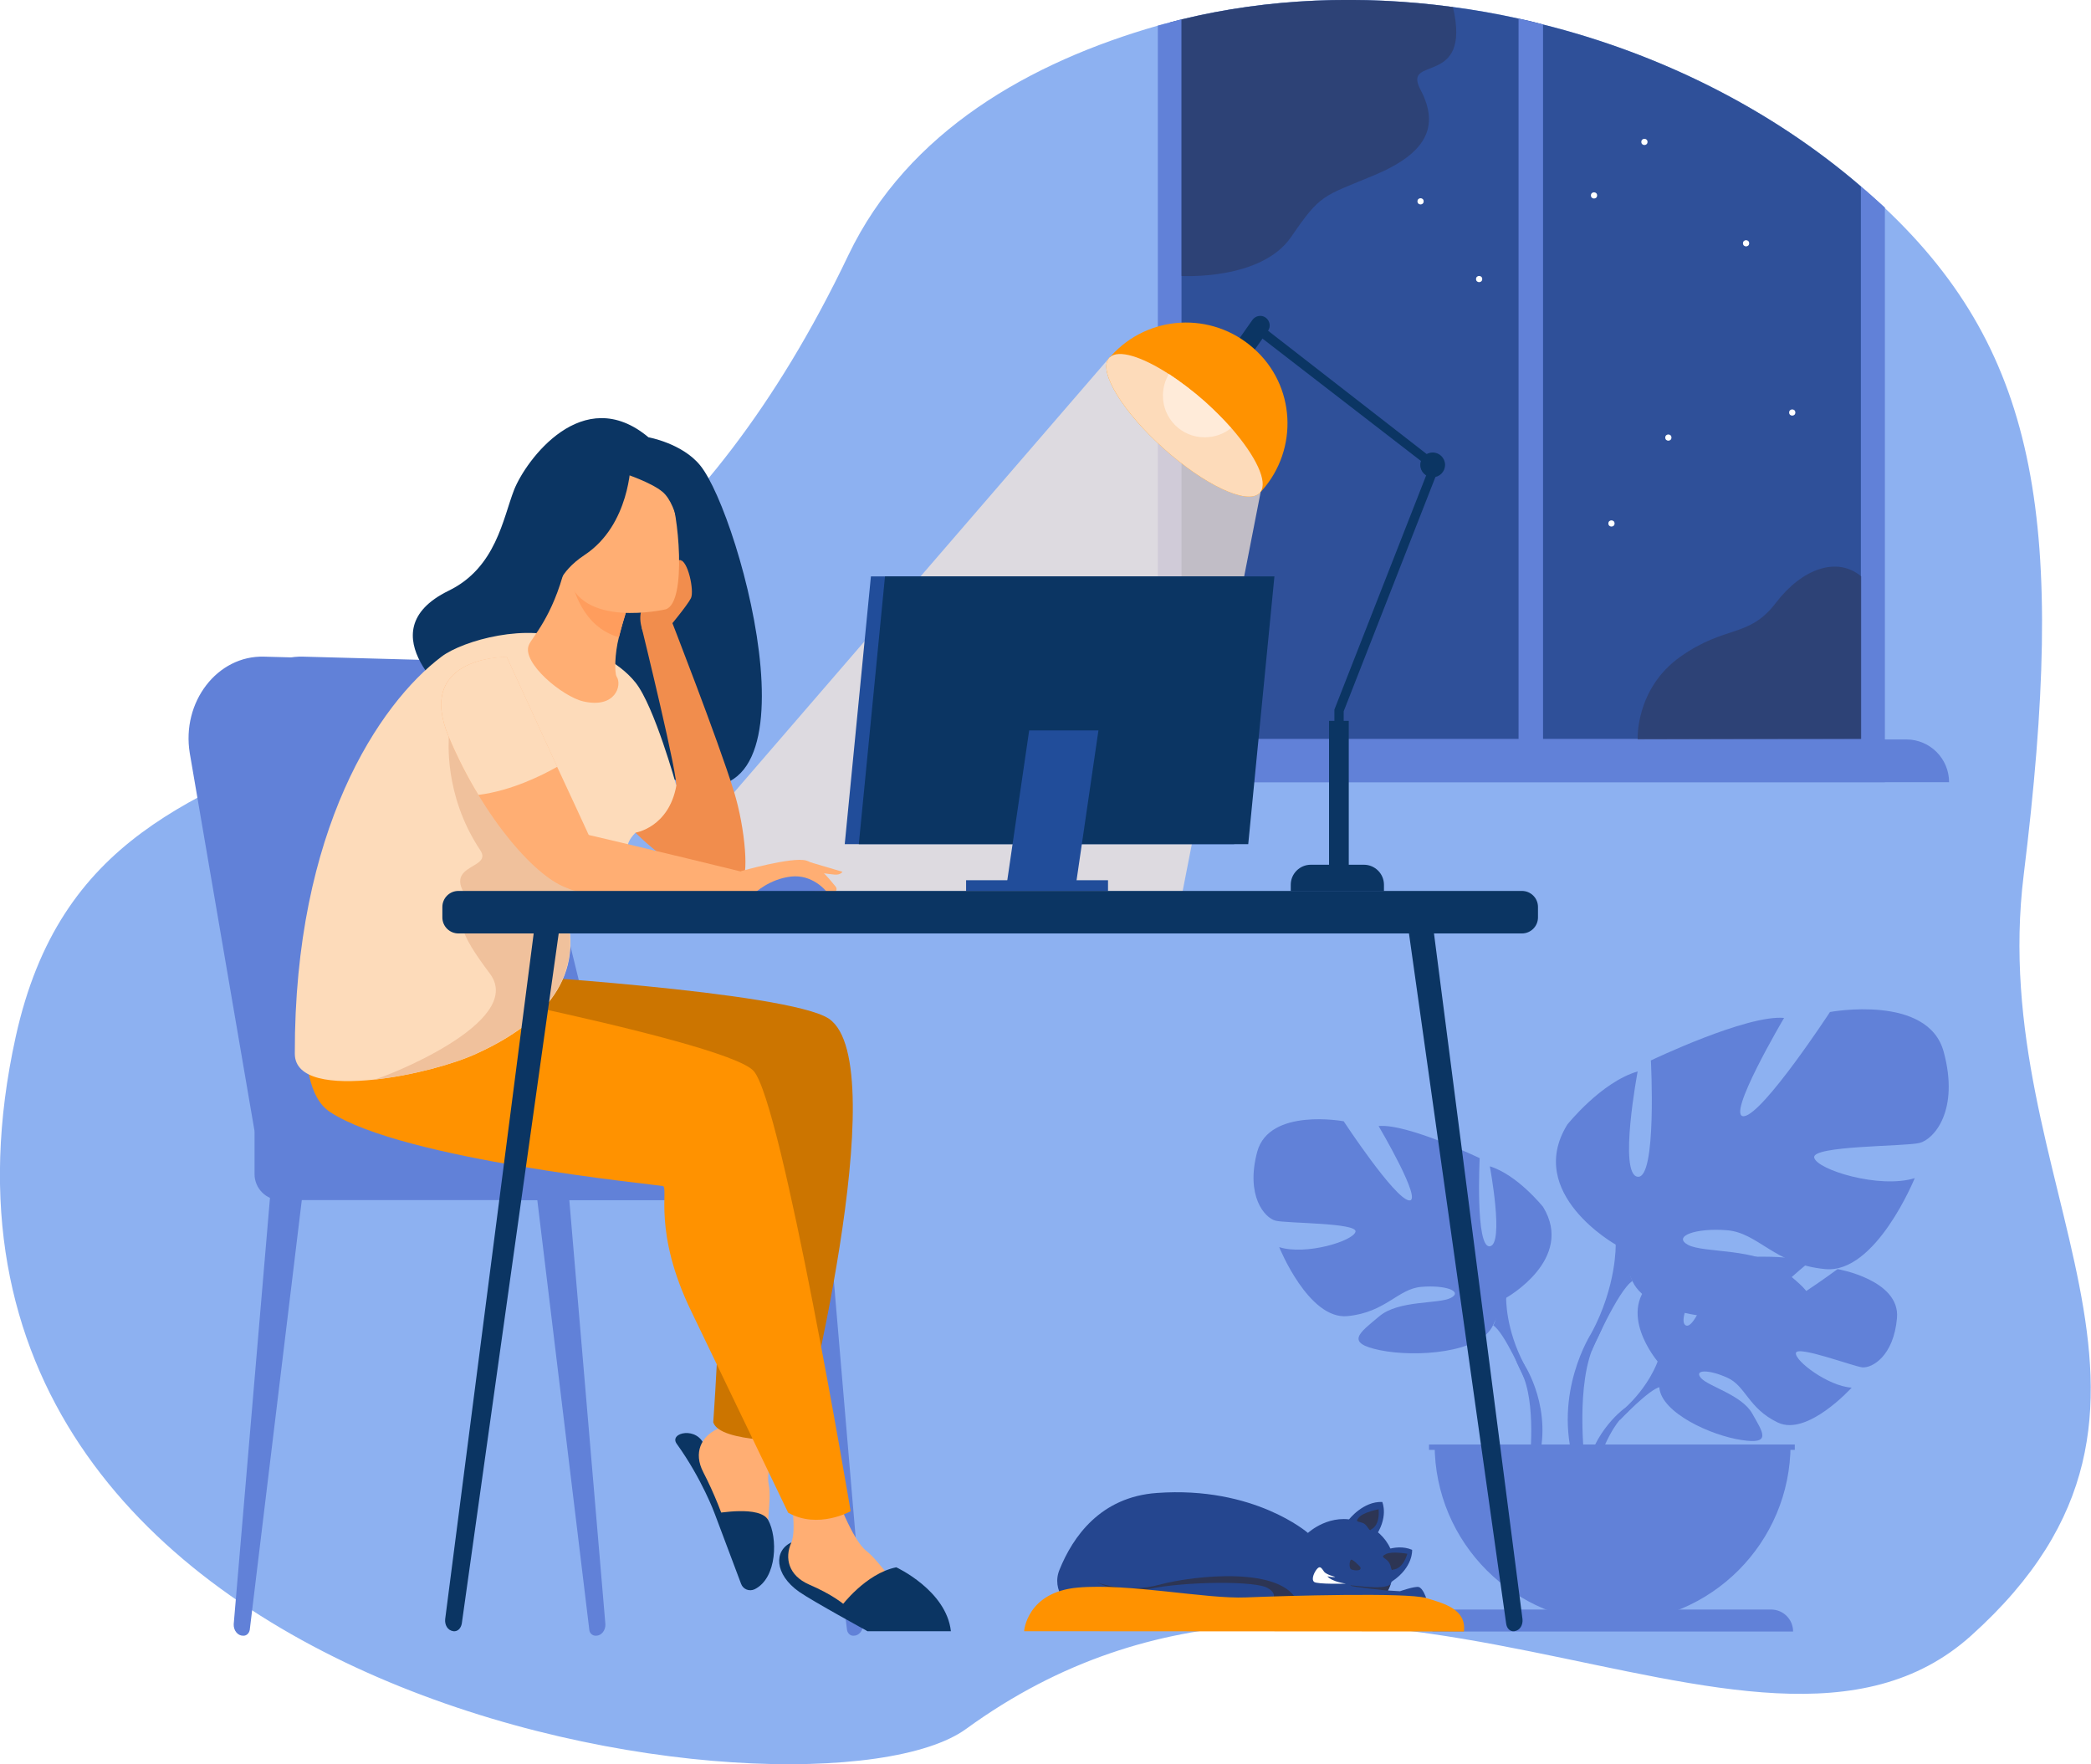 <?xml version="1.0" encoding="utf-8"?>
<!-- Generator: Adobe Illustrator 19.2.1, SVG Export Plug-In . SVG Version: 6.00 Build 0)  -->
<svg version="1.1" xmlns="http://www.w3.org/2000/svg" xmlns:xlink="http://www.w3.org/1999/xlink" x="0px" y="0px"
	 viewBox="0 0 742.6 626.5" style="enable-background:new 0 0 742.6 626.5;" xml:space="preserve">
<style type="text/css">
	.st0{fill:#07182B;}
	.st1{fill:url(#SVGID_1_);}
	.st2{fill:url(#SVGID_2_);}
	.st3{fill:url(#SVGID_3_);}
	.st4{fill:url(#SVGID_4_);}
	.st5{fill:url(#SVGID_5_);}
	.st6{fill:url(#SVGID_6_);}
	.st7{display:none;}
	.st8{display:inline;}
	.st9{fill:#142436;}
	.st10{fill:#1F2F40;}
	.st11{fill:#2B3A4A;}
	.st12{fill:#364353;}
	.st13{fill:#495562;}
	.st14{fill:#FF9700;}
	.st15{opacity:0.41;}
	.st16{fill:url(#SVGID_7_);}
	.st17{filter:url(#Adobe_OpacityMaskFilter);}
	.st18{fill:url(#SVGID_9_);}
	.st19{opacity:0.33;mask:url(#SVGID_8_);fill:url(#SVGID_10_);}
	.st20{fill:none;stroke:#FFFFFF;stroke-width:2;stroke-miterlimit:10;}
	.st21{fill:url(#SVGID_11_);}
	.st22{fill:url(#SVGID_12_);}
	.st23{fill:url(#SVGID_13_);}
	.st24{fill:url(#SVGID_14_);}
	.st25{fill:url(#SVGID_15_);}
	.st26{fill:url(#SVGID_16_);}
	.st27{fill:url(#SVGID_17_);}
	.st28{fill:url(#SVGID_18_);}
	.st29{fill:url(#SVGID_19_);}
	.st30{fill:url(#SVGID_20_);}
	.st31{fill:url(#SVGID_21_);}
	.st32{fill:url(#SVGID_22_);}
	.st33{fill:url(#SVGID_23_);}
	.st34{fill:url(#SVGID_24_);}
	.st35{fill:none;stroke:#D3FF4A;stroke-width:4;stroke-linecap:round;stroke-miterlimit:10;}
	.st36{fill:#D3FF4A;stroke:#D3FF4A;stroke-width:4;stroke-linecap:round;stroke-miterlimit:10;}
	.st37{opacity:0.62;fill:url(#SVGID_31_);}
	.st38{fill:#262626;}
	.st39{fill:#383838;}
	.st40{fill:url(#SVGID_34_);}
	.st41{fill:url(#SVGID_35_);}
	.st42{fill:url(#SVGID_36_);}
	.st43{fill:url(#SVGID_37_);}
	.st44{fill:url(#SVGID_38_);}
	.st45{fill:url(#SVGID_39_);}
	.st46{fill:#231F20;}
	.st47{fill:url(#SVGID_40_);}
	.st48{opacity:0.19;fill:url(#SVGID_43_);}
	.st49{opacity:0.19;fill:url(#SVGID_48_);}
	.st50{fill:#FFB450;}
	.st51{fill:none;}
	.st52{fill:#FFFFFF;}
	.st53{fill:#FF9200;}
	.st54{opacity:0.7;fill:#FFFFFF;enable-background:new    ;}
	.st55{fill:#263238;}
	.st56{opacity:0.2;fill:#FFFFFF;enable-background:new    ;}
	.st57{fill:none;stroke:#263238;stroke-linecap:round;stroke-linejoin:round;}
	.st58{opacity:0.44;fill:#FFFFFF;enable-background:new    ;}
	.st59{fill:none;stroke:#FFFFFF;stroke-miterlimit:10;}
	.st60{fill:none;stroke:#263238;stroke-width:0.5;stroke-miterlimit:10;}
	.st61{fill:#FFFFFF;stroke:#263238;stroke-width:0.5;stroke-miterlimit:10;}
	.st62{opacity:0.2;enable-background:new    ;}
	.st63{fill:#263238;stroke:#263238;stroke-linecap:round;stroke-linejoin:round;}
	.st64{fill:#FFFFFF;stroke:#263238;stroke-linecap:round;stroke-linejoin:round;}
	.st65{fill:#808080;stroke:#263238;stroke-linecap:round;stroke-linejoin:round;}
	.st66{fill:#FF9200;stroke:#263238;stroke-linecap:round;stroke-linejoin:round;}
	.st67{clip-path:url(#SVGID_54_);}
	.st68{clip-path:url(#SVGID_56_);}
	.st69{opacity:0.5;fill:#FFFFFF;enable-background:new    ;}
	.st70{clip-path:url(#SVGID_58_);}
	.st71{clip-path:url(#SVGID_60_);}
	.st72{clip-path:url(#SVGID_62_);}
	.st73{clip-path:url(#SVGID_64_);}
	.st74{fill:#575757;}
	.st75{fill:none;stroke:#575757;stroke-miterlimit:10;}
	.st76{fill:none;stroke:#263238;stroke-miterlimit:10;}
	.st77{stroke:#263238;stroke-linecap:round;stroke-linejoin:round;}
	.st78{fill:#282828;}
	.st79{clip-path:url(#SVGID_66_);}
	.st80{fill:#D3FF4A;}
	.st81{clip-path:url(#SVGID_68_);}
	.st82{clip-path:url(#SVGID_70_);}
	.st83{opacity:0.48;fill:#282828;enable-background:new    ;}
	.st84{clip-path:url(#SVGID_72_);}
	.st85{clip-path:url(#SVGID_74_);}
	.st86{fill:#425860;}
	.st87{fill:#455A64;}
	.st88{fill:#F5F5F5;}
	.st89{opacity:0.6;fill:#FFFFFF;}
	.st90{opacity:0.6;}
	.st91{opacity:0.8;fill:#FFFFFF;}
	.st92{fill:#37474F;}
	.st93{fill:#FAFAFA;}
	.st94{fill:#5B5B5B;}
	.st95{fill:none;stroke:#E0E0E0;stroke-width:0.497;stroke-linecap:round;stroke-linejoin:round;stroke-miterlimit:10;}
	.st96{fill:#FAFAFA;stroke:#E0E0E0;stroke-width:0.917;stroke-miterlimit:10;}
	.st97{fill:#545454;stroke:#E0E0E0;stroke-width:0.917;stroke-miterlimit:10;}
	.st98{opacity:0.1;}
	.st99{opacity:0.2;}
	.st100{opacity:0.5;fill:#FFFFFF;}
	.st101{opacity:0.4;}
	.st102{fill:#F0F0F0;}
	.st103{opacity:0.5;}
	.st104{fill:#D3FF4A;stroke:#000000;stroke-miterlimit:10;}
	.st105{fill:none;stroke:#D3FF4A;stroke-width:10;stroke-linecap:round;stroke-miterlimit:10;}
	.st106{fill:#FFFFFA;}
	.st107{fill:#FEFEFE;}
	.st108{fill:none;stroke:#D3FF4A;stroke-width:8;stroke-linecap:round;stroke-miterlimit:10;}
	.st109{fill:none;stroke:#FFFFFA;stroke-width:8;stroke-linecap:round;stroke-linejoin:round;stroke-miterlimit:10;}
	.st110{fill:#1A2935;}
	.st111{fill:none;stroke:#D3FF4A;stroke-width:6;stroke-linecap:round;stroke-miterlimit:10;}
	.st112{fill:#9DB537;}
	.st113{fill:#CC7500;}
	.st114{fill:none;stroke:#D3FF00;stroke-width:5;stroke-miterlimit:10;stroke-dasharray:30,30;}
	.st115{fill:none;stroke:#FF9200;stroke-width:5;stroke-miterlimit:10;stroke-dasharray:30,30;}
	.st116{fill:#D3FF00;}
	.st117{fill:#F9FFD9;}
	.st118{opacity:0.91;fill:#F9FFD9;}
	.st119{fill:#949494;}
	.st120{fill:#FFDEB2;}
	.st121{clip-path:url(#SVGID_76_);}
	.st122{clip-path:url(#SVGID_78_);}
	.st123{clip-path:url(#SVGID_80_);}
	.st124{clip-path:url(#SVGID_82_);}
	.st125{clip-path:url(#SVGID_84_);}
	.st126{clip-path:url(#SVGID_86_);}
	.st127{clip-path:url(#SVGID_88_);}
	.st128{clip-path:url(#SVGID_90_);}
	.st129{opacity:0.2;clip-path:url(#SVGID_92_);enable-background:new    ;}
	.st130{opacity:0.48;enable-background:new    ;}
	.st131{clip-path:url(#SVGID_94_);}
	.st132{clip-path:url(#SVGID_96_);}
	.st133{clip-path:url(#SVGID_98_);}
	.st134{clip-path:url(#SVGID_100_);}
	.st135{clip-path:url(#SVGID_102_);}
	.st136{clip-path:url(#SVGID_104_);}
	.st137{clip-path:url(#SVGID_106_);}
	.st138{clip-path:url(#SVGID_108_);}
	.st139{clip-path:url(#SVGID_110_);}
	.st140{clip-path:url(#SVGID_112_);}
	.st141{opacity:0.2;clip-path:url(#SVGID_114_);enable-background:new    ;}
	.st142{clip-path:url(#SVGID_116_);}
	.st143{clip-path:url(#SVGID_118_);}
	.st144{opacity:0.44;enable-background:new    ;}
	.st145{fill:#808080;}
	.st146{clip-path:url(#SVGID_120_);}
	.st147{clip-path:url(#SVGID_122_);}
	.st148{opacity:0.5;enable-background:new    ;}
	.st149{clip-path:url(#SVGID_124_);}
	.st150{clip-path:url(#SVGID_126_);}
	.st151{clip-path:url(#SVGID_128_);}
	.st152{clip-path:url(#SVGID_130_);}
	.st153{opacity:0.7;enable-background:new    ;}
	.st154{clip-path:url(#SVGID_132_);}
	.st155{clip-path:url(#SVGID_134_);}
	.st156{opacity:0.2;clip-path:url(#SVGID_136_);enable-background:new    ;}
	.st157{clip-path:url(#SVGID_138_);}
	.st158{clip-path:url(#SVGID_140_);}
	.st159{fill:#E0E0E0;}
	.st160{fill:#545454;}
	.st161{opacity:0.8;}
	.st162{fill:#FD5D5C;}
	.st163{opacity:0.4;fill:#1B1C61;}
	.st164{fill:#6F57F2;stroke:#263238;stroke-miterlimit:10;}
	.st165{fill:#6F57F2;}
	.st166{fill:#1E2E91;}
	.st167{fill:#6F57F3;}
	.st168{fill:#90AFF4;}
	.st169{fill:#6181D8;}
	.st170{fill:#F3F8FB;}
	.st171{fill:#D0E9F6;}
	.st172{fill:#8FC9F4;}
	.st173{enable-background:new    ;}
	.st174{clip-path:url(#SVGID_142_);}
	.st175{clip-path:url(#SVGID_144_);}
	.st176{clip-path:url(#SVGID_146_);}
	.st177{clip-path:url(#SVGID_148_);}
	.st178{clip-path:url(#SVGID_150_);}
	.st179{clip-path:url(#SVGID_152_);}
	.st180{fill:#8DB1F1;}
	.st181{fill:#AFF4E6;}
	.st182{opacity:0.35;}
	.st183{clip-path:url(#SVGID_154_);}
	.st184{clip-path:url(#SVGID_156_);}
	.st185{clip-path:url(#SVGID_158_);}
	.st186{clip-path:url(#SVGID_160_);enable-background:new    ;}
	.st187{fill:#80809B;}
	.st188{fill:#8484A1;}
	.st189{fill:#8888A6;}
	.st190{fill:#8C8CAB;}
	.st191{fill:#9090B0;}
	.st192{fill:#9494B5;}
	.st193{clip-path:url(#SVGID_162_);enable-background:new    ;}
	.st194{fill:#6B6B82;}
	.st195{fill:#707087;}
	.st196{fill:#74748C;}
	.st197{fill:#787891;}
	.st198{fill:#7D7D96;}
	.st199{fill:#6D6D84;}
	.st200{fill:#9F9FC1;}
	.st201{fill:#878787;}
	.st202{clip-path:url(#SVGID_164_);enable-background:new    ;}
	.st203{fill:#858585;}
	.st204{clip-path:url(#SVGID_166_);enable-background:new    ;}
	.st205{clip-path:url(#SVGID_168_);enable-background:new    ;}
	.st206{clip-path:url(#SVGID_170_);enable-background:new    ;}
	.st207{clip-path:url(#SVGID_172_);enable-background:new    ;}
	.st208{clip-path:url(#SVGID_174_);enable-background:new    ;}
	.st209{clip-path:url(#SVGID_176_);enable-background:new    ;}
	.st210{fill:#999999;}
	.st211{fill:#9E9E9E;}
	.st212{fill:#A4A4A4;}
	.st213{fill:#A9A9A9;}
	.st214{fill:#AEAEAE;}
	.st215{fill:#B3B3B3;}
	.st216{fill:#B8B8B8;}
	.st217{fill:#C4C4C4;}
	.st218{clip-path:url(#SVGID_178_);enable-background:new    ;}
	.st219{fill:#8F8F8F;}
	.st220{fill:#8A8A8A;}
	.st221{clip-path:url(#SVGID_180_);}
	.st222{fill:none;stroke:#8DB1F1;stroke-width:3;stroke-miterlimit:10;}
	.st223{fill:#609EFD;}
	.st224{clip-path:url(#SVGID_182_);}
	.st225{clip-path:url(#SVGID_184_);}
	.st226{clip-path:url(#SVGID_186_);}
	.st227{clip-path:url(#SVGID_188_);}
	.st228{clip-path:url(#SVGID_190_);}
	.st229{clip-path:url(#SVGID_192_);}
	.st230{clip-path:url(#SVGID_194_);}
	.st231{clip-path:url(#SVGID_196_);}
	.st232{clip-path:url(#SVGID_198_);}
	.st233{clip-path:url(#SVGID_200_);enable-background:new    ;}
	.st234{clip-path:url(#SVGID_202_);enable-background:new    ;}
	.st235{clip-path:url(#SVGID_204_);enable-background:new    ;}
	.st236{clip-path:url(#SVGID_206_);enable-background:new    ;}
	.st237{clip-path:url(#SVGID_208_);enable-background:new    ;}
	.st238{clip-path:url(#SVGID_210_);enable-background:new    ;}
	.st239{clip-path:url(#SVGID_212_);enable-background:new    ;}
	.st240{clip-path:url(#SVGID_214_);enable-background:new    ;}
	.st241{clip-path:url(#SVGID_216_);enable-background:new    ;}
	.st242{clip-path:url(#SVGID_218_);enable-background:new    ;}
	.st243{clip-path:url(#SVGID_220_);}
	.st244{clip-path:url(#SVGID_222_);}
	.st245{clip-path:url(#SVGID_224_);}
	.st246{clip-path:url(#SVGID_226_);}
	.st247{clip-path:url(#SVGID_228_);}
	.st248{clip-path:url(#SVGID_230_);}
	.st249{clip-path:url(#SVGID_232_);}
	.st250{clip-path:url(#SVGID_234_);}
	.st251{clip-path:url(#SVGID_236_);}
	.st252{clip-path:url(#SVGID_238_);}
	.st253{clip-path:url(#SVGID_240_);enable-background:new    ;}
	.st254{clip-path:url(#SVGID_242_);enable-background:new    ;}
	.st255{clip-path:url(#SVGID_244_);enable-background:new    ;}
	.st256{clip-path:url(#SVGID_246_);enable-background:new    ;}
	.st257{clip-path:url(#SVGID_248_);enable-background:new    ;}
	.st258{clip-path:url(#SVGID_250_);enable-background:new    ;}
	.st259{clip-path:url(#SVGID_252_);enable-background:new    ;}
	.st260{clip-path:url(#SVGID_254_);enable-background:new    ;}
	.st261{clip-path:url(#SVGID_256_);enable-background:new    ;}
	.st262{clip-path:url(#SVGID_258_);enable-background:new    ;}
	.st263{clip-path:url(#SVGID_260_);}
	.st264{clip-path:url(#SVGID_262_);}
	.st265{clip-path:url(#SVGID_264_);}
	.st266{clip-path:url(#SVGID_266_);}
	.st267{clip-path:url(#SVGID_268_);}
	.st268{clip-path:url(#SVGID_270_);}
	.st269{clip-path:url(#SVGID_272_);}
	.st270{clip-path:url(#SVGID_274_);}
	.st271{clip-path:url(#SVGID_276_);}
	.st272{clip-path:url(#SVGID_278_);}
	.st273{clip-path:url(#SVGID_280_);enable-background:new    ;}
	.st274{clip-path:url(#SVGID_282_);enable-background:new    ;}
	.st275{clip-path:url(#SVGID_284_);enable-background:new    ;}
	.st276{clip-path:url(#SVGID_286_);enable-background:new    ;}
	.st277{clip-path:url(#SVGID_288_);enable-background:new    ;}
	.st278{clip-path:url(#SVGID_290_);enable-background:new    ;}
	.st279{clip-path:url(#SVGID_292_);enable-background:new    ;}
	.st280{clip-path:url(#SVGID_294_);enable-background:new    ;}
	.st281{clip-path:url(#SVGID_296_);enable-background:new    ;}
	.st282{clip-path:url(#SVGID_298_);enable-background:new    ;}
	.st283{clip-path:url(#SVGID_300_);}
	.st284{opacity:0.9;fill:#25468F;}
	.st285{opacity:0.7;fill:#FFEBD9;}
	.st286{fill:#0B3563;}
	.st287{fill:#FDDBBA;}
	.st288{fill:#FFEBD9;}
	.st289{fill:#214D9A;}
	.st290{fill:#FFAE73;}
	.st291{fill:#F18D4D;}
	.st292{fill:#F0C19C;}
	.st293{fill:#FF9D5D;}
	.st294{fill:#25468F;}
	.st295{fill:#2D3554;}
	.st296{opacity:0.5;fill:#2D3554;}
	.st297{opacity:0.92;fill:#07182B;}
</style>
<g id="Layer_2">
</g>
<g id="Layer_1" class="st7">
</g>
<g id="Layer_4">
</g>
<g id="Layer_3">
</g>
<g id="Layer_5">
	<g>
		<path class="st180" d="M700,580.9c-76.7,68.9-221.9-65.1-356.9,33.1C289,653.3-47.3,607.8,5.6,368.1
			C36.9,226.5,197,309,301.3,90.6C322.4,46.5,366.1,22,411.2,9.1c1.4-0.4,2.8-0.8,4.2-1.1c1.4-0.4,2.8-0.7,4.2-1.1
			c38-9.3,79.5-9.1,119.7-0.3c2.9,0.6,5.8,1.3,8.7,2.1c41.3,10.4,80.7,29.8,112.9,57.5c2.9,2.5,5.7,5,8.4,7.6
			c55.2,52,64.6,113.3,49.4,236.9C705,421.5,791.3,498.9,700,580.9z"/>
		<path class="st284" d="M660.9,66.2v203.2H415.4V8c1.4-0.4,2.8-0.7,4.2-1.1c0,0,0,0,0,0c30.7-7.5,63.7-8.8,96.4-4.4
			c7.8,1,15.6,2.4,23.3,4.1c2.9,0.6,5.8,1.3,8.7,2.1C589.3,19,628.7,38.5,660.9,66.2z"/>
		<g>
			<g>
				<path class="st169" d="M211.5,580.9l0.2,0c1.9,0,3.4-1.9,3.3-4.1L202,424l-11.3,1.2l18.6,153.7
					C209.4,580,210.4,580.9,211.5,580.9z"/>
			</g>
			<g>
				<path class="st169" d="M86.5,580.9l-0.2,0c-1.9,0-3.4-1.9-3.3-4.1L96,424l11.3,1.2L88.7,578.8C88.5,580,87.6,580.9,86.5,580.9z"
					/>
			</g>
			<g>
				<path class="st169" d="M303,580.9l0.2,0c1.9,0,3.4-1.9,3.3-4.1l-13-152.9l-11.3,1.2l18.6,153.7C301,580,301.9,580.9,303,580.9z"
					/>
			</g>
			<path class="st169" d="M90.4,401.7l-23-134.2c-3-18.2,9.8-34.8,26.4-34.3l44.4,1.2c15.3,0.4,28.7,12.5,32.9,29.9l33.7,137.4H90.4
				z"/>
			<path class="st169" d="M104.3,401.7l-23-134.2c-3-18.2,9.8-34.8,26.4-34.3l44.4,1.2c15.3,0.4,28.7,12.5,32.9,29.9l33.7,137.4
				H104.3z"/>
			<path class="st169" d="M99.6,426.2h170.1c5.1,0,9.3-4.2,9.3-9.3v-6c0-5.1-4.2-9.3-9.3-9.3H90.4V417
				C90.4,422,94.5,426.2,99.6,426.2z"/>
			<path class="st169" d="M183.3,426.2h103.9c5.1,0,9.3-4.2,9.3-9.3v-6c0-5.1-4.2-9.3-9.3-9.3H183.3c-5.1,0-9.3,4.2-9.3,9.3v6
				C174.1,422,178.3,426.2,183.3,426.2z"/>
		</g>
		<g>
			<g>
				<path class="st169" d="M588.7,483.5c0,0-15.4-18-0.9-29.4c0,0,10.5-6.4,19.1-5.9c0,0-12.2,20.4-8.2,22.5
					c3.9,2,11.9-23.7,11.9-23.7s24-2.3,31.7,1.4c0,0-20.5,16.8-16.2,17.8c4.3,1,26.5-15.5,26.5-15.5s22.3,3.8,21.1,17.4
					c-1.2,13.6-8.9,17.8-12.3,17.5c-3.4-0.4-23.2-7.9-23.6-5.1c-0.4,2.8,11.5,11.8,19.8,12.3c0,0-15.7,17.4-26.2,12.4
					c-10.5-5-11.4-13-17.9-15.9c-6.5-3-12.1-3-9.4,0.1c2.7,3,14.5,6,18.2,12.6c3.7,6.6,7.1,11.1-3.8,9.4
					c-10.8-1.6-28.4-9.6-29.2-18.6C588.7,483.5,588.7,483.5,588.7,483.5z"/>
				<g>
					<path class="st169" d="M662.8,468.5c0,0-60.7-2.3-74.1,15c0,0-3,8.9-12.1,17l-1.4,3.9c0,0,10.5-11.1,14.3-11.8
						C589.5,492.6,583.6,471.1,662.8,468.5z"/>
					<path class="st169" d="M576.6,500.4c0,0-13,9.6-13.9,26.8l2.4,0.2c0,0,4.2-17.8,11.7-24.8C584.2,495.8,576.6,500.4,576.6,500.4
						z"/>
				</g>
			</g>
			<g>
				<path class="st169" d="M534.9,460.9c0,0,24.5-13.7,13.1-32.3c0,0-9.1-11.4-18.9-14.4c0,0,5.2,27.7,0,28.4s-3.6-31.3-3.6-31.3
					s-25.8-12.4-35.9-11.4c0,0,16,27.1,10.8,26.4c-5.2-0.7-23.2-28.1-23.2-28.1s-26.4-4.9-30.7,10.8c-4.2,15.7,2.6,23.5,6.5,24.5
					c3.9,1,29,0.7,28.4,3.9c-0.7,3.3-17.6,8.5-27.1,5.5c0,0,10.4,25.8,24.2,24.5c13.7-1.3,18-9.8,26.4-10.4
					c8.5-0.7,14.7,1.6,10.4,3.9s-18.6,0.7-25.5,6.6c-6.9,5.8-12.4,9.4,0.3,12c12.7,2.6,35.6,1,40.1-8.8
					C534.9,460.9,534.9,460.9,534.9,460.9z"/>
				<g>
					<path class="st169" d="M458.5,413.9c0,0,68.5,22.2,76.4,47c0,0-0.3,11.1,6.5,23.8v4.9c0,0-7.2-16.6-11.1-18.9
						C530.3,470.7,545.7,449.2,458.5,413.9z"/>
					<path class="st169" d="M541.4,484.7c0,0,10.6,16.1,4.5,35.6l-2.7-0.7c0,0,2.6-21.5-2.9-32.3
						C534.8,476.4,541.4,484.7,541.4,484.7z"/>
				</g>
			</g>
			<g>
				<path class="st169" d="M573.8,442c0,0-32.3-18.1-17.2-42.6c0,0,12-15.1,25-18.9c0,0-6.9,36.6,0,37.4c6.9,0.9,4.7-41.3,4.7-41.3
					s34-16.3,47.3-15.1c0,0-21.1,35.7-14.2,34.9c6.9-0.9,30.5-37,30.5-37s34.9-6.5,40.4,14.2c5.6,20.7-3.4,31-8.6,32.3
					c-5.2,1.3-38.3,0.9-37.4,5.2c0.9,4.3,23.2,11.2,35.7,7.3c0,0-13.8,34-31.8,32.3c-18.1-1.7-23.7-12.9-34.9-13.8
					c-11.2-0.9-19.4,2.2-13.8,5.2c5.6,3,24.5,1,33.6,8.7c9,7.7,16.3,12.4-0.4,15.9c-16.8,3.4-46.9,1.3-52.9-11.6
					C573.8,442,573.8,442,573.8,442z"/>
				<g>
					<path class="st169" d="M674.5,380c0,0-90.4,29.3-100.7,62c0,0,0.4,14.6-8.6,31.4v6.5c0,0,9.5-21.9,14.6-25
						C579.9,454.9,559.6,426.5,674.5,380z"/>
					<path class="st169" d="M565.2,473.4c0,0-13.9,21.2-6,46.9l3.6-1c0,0-3.5-28.4,3.8-42.6C573.9,462.5,565.2,473.4,565.2,473.4z"
						/>
				</g>
			</g>
			<path class="st169" d="M572.7,576.2c34.9,0,63.2-28.3,63.2-63.2H509.5C509.5,547.9,537.8,576.2,572.7,576.2z"/>
			<path class="st169" d="M636.8,579.4H508.7l0,0c0-4.3,3.5-7.8,7.8-7.8H629C633.3,571.6,636.8,575.1,636.8,579.4L636.8,579.4z"/>
			<rect x="507.5" y="513" class="st169" width="129.9" height="1.9"/>
		</g>
		<g>
			<g>
				<path class="st169" d="M660.9,66.2v196.2H419.6V6.9c-1.4,0.3-2.8,0.7-4.2,1.1c-1.4,0.4-2.8,0.7-4.2,1.1v268.7h258.2V73.7
					C666.6,71.2,663.8,68.6,660.9,66.2z"/>
			</g>
			<path class="st169" d="M692.2,277.8H386.4l0,0c0-8.4,6.8-15.2,15.2-15.2H677C685.4,262.6,692.2,269.4,692.2,277.8L692.2,277.8z"
				/>
			<path class="st169" d="M548,8.7v260.7h-8.7V6.6C542.2,7.3,545.1,7.9,548,8.7z"/>
		</g>
		<path class="st285" d="M394.1,126.9c-0.2,0.2-163.7,189.6-163.7,189.6H420l27.7-141.7L394.1,126.9z"/>
		<g>
			<g>
				<g>
					<g>
						<polygon class="st286" points="477.2,308.7 473.9,308.7 473.9,252 507.6,166 447.4,119.5 449.5,116.8 511.5,165 477.2,252.6 
													"/>
					</g>
					<path class="st286" d="M440.6,125.4L440.6,125.4c-1.5-1.1-1.9-3.2-0.8-4.7l5-7.1c1.1-1.5,3.2-1.9,4.7-0.8l0,0
						c1.5,1.1,1.9,3.2,0.8,4.7l-5,7.1C444.3,126.1,442.2,126.5,440.6,125.4z"/>
					<circle class="st286" cx="508.8" cy="165.1" r="4.4"/>
				</g>
				<g>
					<path class="st286" d="M491.5,316.5h-33.1v-2.3c0-3.9,3.2-7.1,7.1-7.1h18.9c3.9,0,7.1,3.2,7.1,7.1V316.5z"/>
					<rect x="472" y="256" class="st286" width="7" height="52.7"/>
				</g>
			</g>
			<g>
				<path class="st53" d="M448.1,174.3c-0.2,0.2-0.3,0.4-0.5,0.5l0,0c-0.2,0.2-0.3,0.3-0.5,0.5c-4.5,3.9-19.4-3.1-33.8-16
					c-14.4-12.9-23-26.9-19.7-31.8c0.1-0.2,0.3-0.3,0.4-0.5l0,0c0.1-0.2,0.3-0.4,0.5-0.5c13.2-14.8,35.9-16,50.7-2.8
					C460.1,136.8,461.3,159.5,448.1,174.3z"/>
				<path class="st287" d="M447.6,174.8L447.6,174.8c-0.1,0.1-0.1,0.2-0.2,0.2c-0.1,0.1-0.2,0.2-0.3,0.3c-4.5,3.9-19.4-3.1-33.8-16
					c-14.4-12.9-23-26.9-19.7-31.8c0.1-0.1,0.2-0.2,0.3-0.4c0-0.1,0.1-0.1,0.2-0.2l0,0c3.1-2.9,11.4-0.3,21.1,6
					c4.1,2.7,8.5,6,12.9,9.9c3.4,3.1,6.5,6.2,9.2,9.2C446,162,450.4,171.1,447.6,174.8z"/>
				<path class="st288" d="M437.2,152c-2.5,2.1-5.8,3.3-9.4,3.3c-8.2,0-14.8-6.6-14.8-14.8c0-2.8,0.8-5.4,2.1-7.7
					c4.1,2.7,8.5,6,12.9,9.9C431.5,145.9,434.6,149,437.2,152z"/>
			</g>
		</g>
		<g>
			<polygon class="st289" points="438.3,299.8 300,299.8 309.3,204.7 447.6,204.7 			"/>
			<polygon class="st286" points="443.3,299.8 305,299.8 314.3,204.7 452.6,204.7 			"/>
			<polygon class="st289" points="382.1,314.2 357.5,314.2 365.5,259.4 390.1,259.4 			"/>
			<rect x="343.1" y="312.6" class="st289" width="50.4" height="3.9"/>
		</g>
		<circle class="st52" cx="566.1" cy="69.4" r="1.1"/>
		<circle class="st52" cx="504.5" cy="71.5" r="1.1"/>
		<circle class="st52" cx="525.3" cy="99.1" r="1.1"/>
		<circle class="st52" cx="584" cy="50.4" r="1.1"/>
		<circle class="st52" cx="620.1" cy="86.4" r="1.1"/>
		<circle class="st52" cx="592.5" cy="155.4" r="1.1"/>
		<circle class="st52" cx="572.3" cy="185.9" r="1.1"/>
		<circle class="st52" cx="636.5" cy="146.5" r="1.1"/>
		<g>
			<path class="st286" d="M253.8,537.5c0,0-4.5-12.3-13.5-24.8c-2.8-4,7.5-6.3,9.9,0.8c2.4,7.1,8.3,27.1,8.3,27.1L253.8,537.5z"/>
			<path class="st286" d="M308.7,564.8c0,0-13.7-23.5-27.7-17c-6.2,2.9-6,11.3,2.8,17.5c4.9,3.4,24.3,14,24.3,14L308.7,564.8z"/>
			<path class="st290" d="M277.9,504.1c0,0-6.3,16.8-4.9,23c1.3,6.2-1.8,17.1,0.7,22.5c2.5,5.4-2.7,10-7,12
				c-1.7,0.8-7.4-13.7-8.5-18.1c-1.1-4.4-4.7-13.5-8.4-20.6c-3.7-7.1-0.6-12.7,4.7-15.3s12.7-16.8,12.7-16.8L277.9,504.1z"/>
			<path class="st286" d="M248.6,165.2c-6.4-7.8-18.3-9.9-18.3-9.9c-23.4-19.6-43.6,8.3-47.7,18.6c-4,10.2-6.4,27.7-23.3,35.9
				c-30,14.7,2.6,39.8,2.6,39.8c13.6-30.1,77.1,23.6,74.2,25.9C295.5,301.8,263.2,182.9,248.6,165.2z"/>
			<path class="st291" d="M195.1,255.3c0,0,11,19.9,26.5,36.3c8.2,8.7,17.6,16.5,27.3,19.8c4.7,1.7,9.5,2.3,14.2,1.4
				c3-0.5,1.7-18.4-2.5-31.9c-5.5-17.9-22.8-62.2-22.8-62.2l-9.9,4.2c0,0,13.7,55.9,12.1,56.1l-14.5-36.6L195.1,255.3z"/>
			<path class="st113" d="M174,345.8c0,0,106,6.3,120.4,16c23.9,16.3-10.4,149.9-10.4,149.9s-28.4,0.9-30.7-6.6
				c0,0,5.1-69.8,0.6-81.9c-4.5-12.1-1.7-28.8-1.7-28.8s-55.6,8.5-73.3,4.3C161.2,394.6,174,345.8,174,345.8z"/>
			<path class="st290" d="M296.6,530.1c0,0,6,16.8,11.1,20.7c5,3.9,11.2,14.5,16.6,17s6.2,3.8,4.2,8.1c-0.8,1.6-17.4,4.4-21.1,1.8
				c-3.7-2.7-4-8-20.1-15c-7.3-3.2-8.7-9.4-6.3-14.8c2.4-5.4-1.1-21.1-1.1-21.1L296.6,530.1z"/>
			<path class="st53" d="M111.7,341.9c0,0,146,26.9,156,38.5c10.1,11.6,34.4,156.3,34.4,156.3s-11.6,6.5-22.2,0.5
				c0,0-25.2-52.4-34.3-71.3c-13.9-28.5-8-44.2-10.2-44.7c-2.2-0.5-92.3-9.2-118.2-26.3C101.9,384.9,111.7,341.9,111.7,341.9z"/>
			<path class="st287" d="M225.7,295.7c-4.5,4.6-2.3,6.7-2.3,8.7c0,7.5-1.1,9.2-6.1,11.9c-6.1,3.2-13.3,4.9-14.9,9.8c0,0,0,0,0,0
				c-0.3,1-0.4,2.2-0.2,3.5c3.7,25.4-20,38.7-33,44.6c-8,3.7-22.9,7.8-36.3,9.2c-15,1.6-28.2,0-28.2-9.2
				c-0.2-79.6,30-124.3,52.1-141c7.7-5.8,30.9-12.2,45.4-5.7c6.9,3.1,17.3,7.1,23.5,14.9c6.7,8.4,14.5,36.6,14.5,36.6
				C237.5,293.9,225.7,295.7,225.7,295.7z"/>
			<path class="st292" d="M159.4,261.5c0.1,0.6-2.1,20.6,11.2,40.5c4.8,7.3-16.5,4.3-2.1,19.9c1.6-4.9,42.7-2.4,48.8-5.6l-27.3-23.8
				L159.4,261.5z"/>
			<g>
				<path class="st291" d="M237.1,223.4c0,0,7.1-8.5,8.3-11c1.2-2.6-1.1-13.6-4-13.5c-1.8,0-4.1,6.7-6.1,9.2c-2,2.4-10.7,5.9-7,16.1
					C228.8,225.2,237.1,223.4,237.1,223.4z"/>
			</g>
			<g>
				<path class="st290" d="M219,240.3c2,3-0.4,11.4-11.8,8.8c-7.5-1.7-22-13.8-19.4-20c1.2-2.9,8.4-9.8,12.9-27.7l1.3,0.6l21.9,10.4
					c0,0-2.4,7.1-4.1,13.9C218.3,232.1,218.2,239,219,240.3z"/>
				<path class="st293" d="M223.9,212.4c0,0-2.4,7.1-4.1,13.9c-12.8-3.6-16.6-17.1-17.7-24.3L223.9,212.4z"/>
				<path class="st290" d="M236.4,216.4c0,0-30.6,7.1-34.8-12c-4.1-19.1-10.9-31.1,8.5-36.5c19.4-5.3,24.8,1.1,27.7,7.2
					C240.8,181.1,244.2,214,236.4,216.4z"/>
				<path class="st286" d="M224,164.4c0,0-0.2,22-16.4,32.7c-9.5,6.3-9.9,12.7-9.9,12.7s-5.6-18.9-6.5-33
					C191.2,176.7,215.4,155,224,164.4z"/>
				<path class="st286" d="M222.1,168.3c0,0,9.1,3,13.1,6.3c6,4.9,7.5,21,6.8,25c0,0,1.6-27.9-7.4-35
					C225.1,157,222.1,168.3,222.1,168.3z"/>
			</g>
			<path class="st290" d="M159.3,261.5c3.1,7.4,6.7,14.4,10.6,20.8c14.6,24.2,32.5,38.8,39,32c1.8-1.9,6.3-4.6,1.6-14.7
				c-3.6-7.8-8.1-17.6-12.6-27.2c-9.1-19.8-17.9-39-17.9-39C177.2,233.2,147.9,234.2,159.3,261.5z"/>
			<path class="st290" d="M189.9,292.5c1-0.6,56.1,12.8,73.2,17c3.1,0.8,5,1.2,5,1.2v6.4c0,0-57,2.7-65.9-1.4
				c-8.9-4.1-17.4-13.6-17.4-13.6L189.9,292.5z"/>
			<path class="st287" d="M159.3,261.5c3.1,7.4,6.7,14.4,10.6,20.8c11.9-1.5,22.9-7.1,28-10c-9.1-19.8-17.9-39-17.9-39
				C177.2,233.2,147.9,234.2,159.3,261.5z"/>
			<path class="st290" d="M263.1,309.4c0,0,18.2-5.2,23.2-3.8c3.6,1,8.1,6.3,10.5,9.3c0.7,0.9,0.1,2.2-1.1,2.2c-3,0-8-0.2-10.5-1.6
				c-2.4-1.3-6,1.5-10.1,1.6c-3.1,0-7.1,0-7.1,0L263.1,309.4z"/>
			<path class="st286" d="M298.8,570.4c0,0,8.6-11.6,19.5-13.8c0,0,17.8,8.2,19.4,22.7h-29.6L298.8,570.4z"/>
			<path class="st286" d="M253.8,537.5c1-0.1,16.1-2.9,19,2.3c3.4,6.1,3.3,20.6-4.8,24.6c-1.9,0.9-4.1,0-4.8-1.9L253.8,537.5z"/>
			<path class="st292" d="M169.1,374.2c-8,3.7-22.9,7.8-36.3,9.2c3.3-0.6,54.1-20.3,41.2-37.6c-10.7-14.3-14.9-22.6-1.7-24.8
				c4.8-0.8,24.4,4.1,30,5c-0.3,1-0.4,2.2-0.2,3.5C205.8,355,182,368.3,169.1,374.2z"/>
		</g>
		<path class="st169" d="M293.4,316.5c0,0-4.8-6.1-12.5-5.2c-7.7,0.9-12.8,5.8-12.8,5.8L293.4,316.5z"/>
		<g>
			<path class="st286" d="M540.5,331.5H162.8c-3.1,0-5.7-2.5-5.7-5.7v-3.7c0-3.1,2.5-5.7,5.7-5.7h377.7c3.1,0,5.7,2.5,5.7,5.7v3.7
				C546.2,329,543.6,331.5,540.5,331.5z"/>
			<g>
				<path class="st286" d="M161,579.3L161,579.3c-2.1-0.3-3.1-2.3-2.9-4.3l32.4-251l8.9,0.5L164,576.6
					C163.7,578.2,162.6,579.5,161,579.3z"/>
			</g>
			<g>
				<path class="st286" d="M537.8,579.3L537.8,579.3c2.1-0.3,3.1-2.3,2.9-4.3l-32.4-251l-8.9,0.5l35.5,252.1
					C535.1,578.2,536.2,579.5,537.8,579.3z"/>
			</g>
		</g>
		<path class="st290" d="M287.7,306.2l11.5,3.4c0,0-0.7,1.2-2.8,1c-2.2-0.2-7-0.9-7-0.9L287.7,306.2z"/>
		<g>
			<g>
				<path class="st294" d="M386.6,572l104.6-3.9c0.7-1.1,1.3-2.2,1.7-3.2l0,0c0.4-0.8,0.7-1.6,1-2.3c3.9-11-2.4-19.1-11.2-22.2
					c-10.2-3.5-18.2,4-18.2,4s-19.1-16.7-53.6-14.2c-20.1,1.4-29.9,15.6-34.6,27.2C373.3,564.5,378.8,572.3,386.6,572z"/>
				<path class="st294" d="M479.1,539.6c0,0,5-6.5,11.8-6.2c0,0,2.5,5.6-2.9,12.9C482.6,553.7,479.1,539.6,479.1,539.6z"/>
				<path class="st294" d="M488.3,552.2c0,0,6.9-4.5,13.2-1.8c0,0,0.5,6.1-7.1,11.2C486.9,566.6,488.3,552.2,488.3,552.2z"/>
				<path class="st295" d="M389.7,562c0,0,10.2,4,22,0.8c12.5-3.4,44.3-6.7,49.2,6.4l-71.8,2.9L389.7,562z"/>
				<path class="st294" d="M484,564.3l13.2,0.8c0,0,5.1-1.8,6.6-1.5c1.5,0.3,2.7,3.9,2.7,3.9l-20.7,0.8L484,564.3z"/>
				<path class="st294" d="M386.5,560.1c0,0,9,6.9,21.6,4.2c12.5-2.7,38.6-3,42.3-0.2c0,0,3.6,1.8,1.2,4.5
					c-2.3,2.7-21.6,1.8-29.7,2.3c-5.9,0.4-36,3-40.5,0.1C377,568,386.5,560.1,386.5,560.1z"/>
				<path class="st295" d="M483.1,556.5c0,0-2.9-3.2-3.4-2.5c-0.5,0.7-0.6,2.8,0.1,3.3C480.5,557.7,483.8,558.2,483.1,556.5z"/>
				<path class="st295" d="M479.6,563.1c0.5,0.5,13.3,1.8,13.3,1.8l0,0c0.4-0.8,0.7-1.6,1-2.3C491.3,565,479.1,562.6,479.6,563.1z"
					/>
				<path class="st295" d="M487,543.1c0,0,3.1-1.1,2.6-7.1c0,0-5.4,1-7,2.9c-1.6,1.8,0,1.3,1.7,2.1
					C485.9,541.9,486.3,544.2,487,543.1z"/>
				<path class="st295" d="M494.8,557.4c0,0,3.3,0.1,5-5.6c0,0-5.4-1-7.6,0.1c-2.2,1.1-0.4,1.2,0.8,2.6
					C494.3,555.9,493.8,558.2,494.8,557.4z"/>
				<path class="st52" d="M478,562.4c0,0-4.9-0.6-6.6-2.6c0,0,2,0.5,2.8,0.2c0,0-3.3-0.8-4-1.9c-0.8-1.1-1.3-2.1-2.3-1.1
					c-1,1-2.4,3.8-1.2,4.8C468,562.7,478,562.4,478,562.4z"/>
			</g>
			<path class="st53" d="M363.7,579.3c0,0,0.9-13.9,19.1-15.5c18.2-1.6,45.4,4.1,59.7,3.5c14.3-0.6,57.1-1.8,63.9,0.2
				c6.8,2,14.4,4.1,13.5,11.9L363.7,579.3z"/>
		</g>
		<path class="st296" d="M581.6,262.6c0,0-0.9-18,15.2-29.4c16-11.3,24.3-6.6,33.8-19c9.5-12.5,22-16.6,30.4-9.5v57.7L581.6,262.6z"
			/>
		<path class="st296" d="M504.5,31.9c6.9,13.1,2,22.6-16.4,30.3c-18.4,7.7-19,6.5-29.6,22C447.8,99.7,419.6,98,419.6,98V6.9
			c0,0,0,0,0,0c30.7-7.5,63.7-8.8,96.4-4.4C522.8,31.5,497.7,19.2,504.5,31.9z"/>
	</g>
</g>
</svg>
